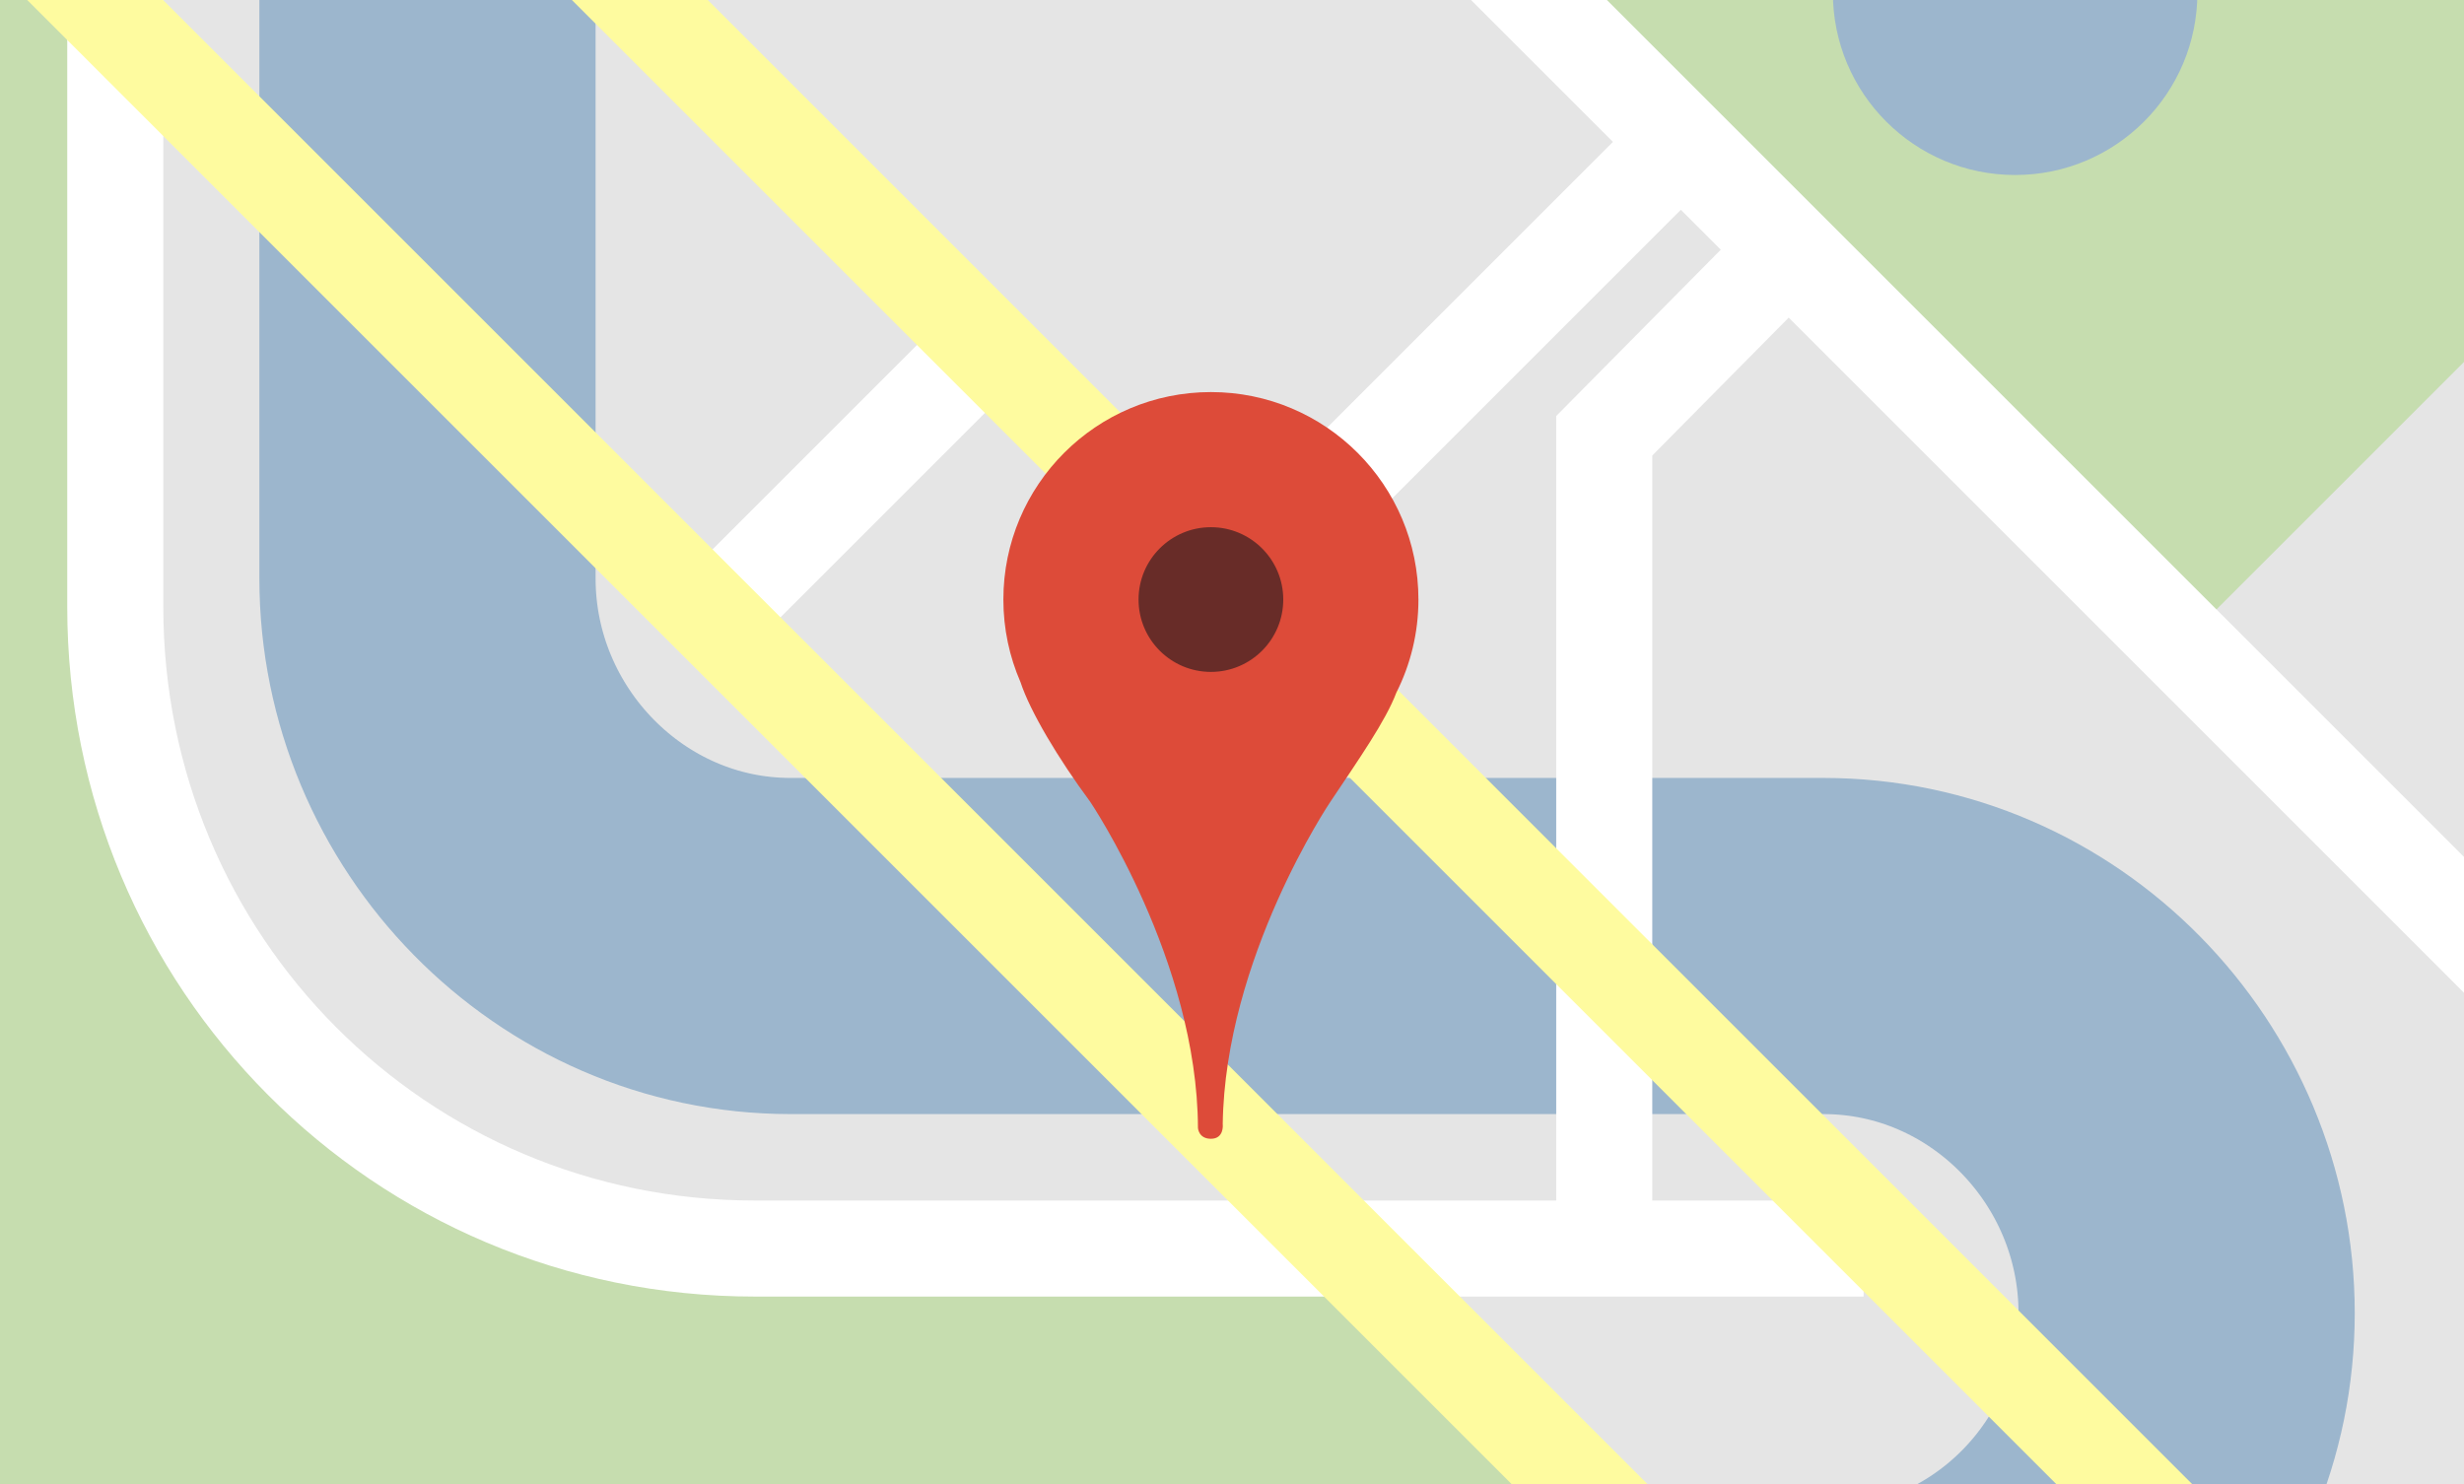 <svg xmlns="http://www.w3.org/2000/svg" width="256.5" height="154.532" viewBox="0 0 256.5 154.532"><path fill="#E5E5E5" d="M0 0h257v159h-257z"/><path fill="#C6DDAF" d="M140.327 130h-61.738c-36.982 0-66.589-29.826-66.589-66.81v-95.19h-32v210h187v-20.577l-22.336-23.611-4.337-3.812zM230.325-65.816l64.838 64.838-64.838 64.838-64.838-64.838z"/><path stroke="#9CB6CD" stroke-width="35" stroke-miterlimit="10" d="M44.5-48v108.223c0 20.876 16.923 38.277 37.8 38.277h107.527c20.876 0 37.8 17.347 37.8 38.223 0 20.876-16.924 37.8-37.8 37.8" fill="none"/><circle fill="#9CB6CD" cx="209.774" cy="-.751" r="18.972"/><path stroke="#fff" stroke-width="10" stroke-miterlimit="10" fill="none" d="M152.927-7.277l150.3 150.3M12-32v95.19c0 36.984 29.607 66.81 66.589 66.81h115.411M186.35 25.812l-19.35 19.561v84.627M174.526 15.223l-44.549 44.55M103.427 35.023l-28.8 28.8"/><path stroke="#FEFB9F" stroke-width="10" stroke-miterlimit="10" fill="none" d="M-5.473-15.377l188.999 189M51.227-15.377l189 189"/><path fill="none" d="M0 0h257v159h-257z"/><path fill="#682C28" d="M114 49h22v28h-22z"/><path fill="#DD4B39" d="M126.055 40.823c-11.934 0-21.605 9.672-21.605 21.604 0 3.056.638 5.961 1.783 8.597 1.004 3.059 3.917 7.939 7.258 12.46 0 0 11.145 16.511 11.215 33.962 0 0 .059 1.124 1.349 1.124 1.362 0 1.246-1.423 1.23-1.503.229-17.311 11.205-33.583 11.205-33.583 2.974-4.451 5.755-8.418 6.869-11.366 1.468-2.916 2.298-6.206 2.298-9.691 0-11.932-9.673-21.604-21.602-21.604zm0 29.136c-4.161 0-7.533-3.373-7.533-7.533s3.372-7.533 7.533-7.533c4.158 0 7.531 3.373 7.531 7.533s-3.373 7.533-7.531 7.533z"/></svg>